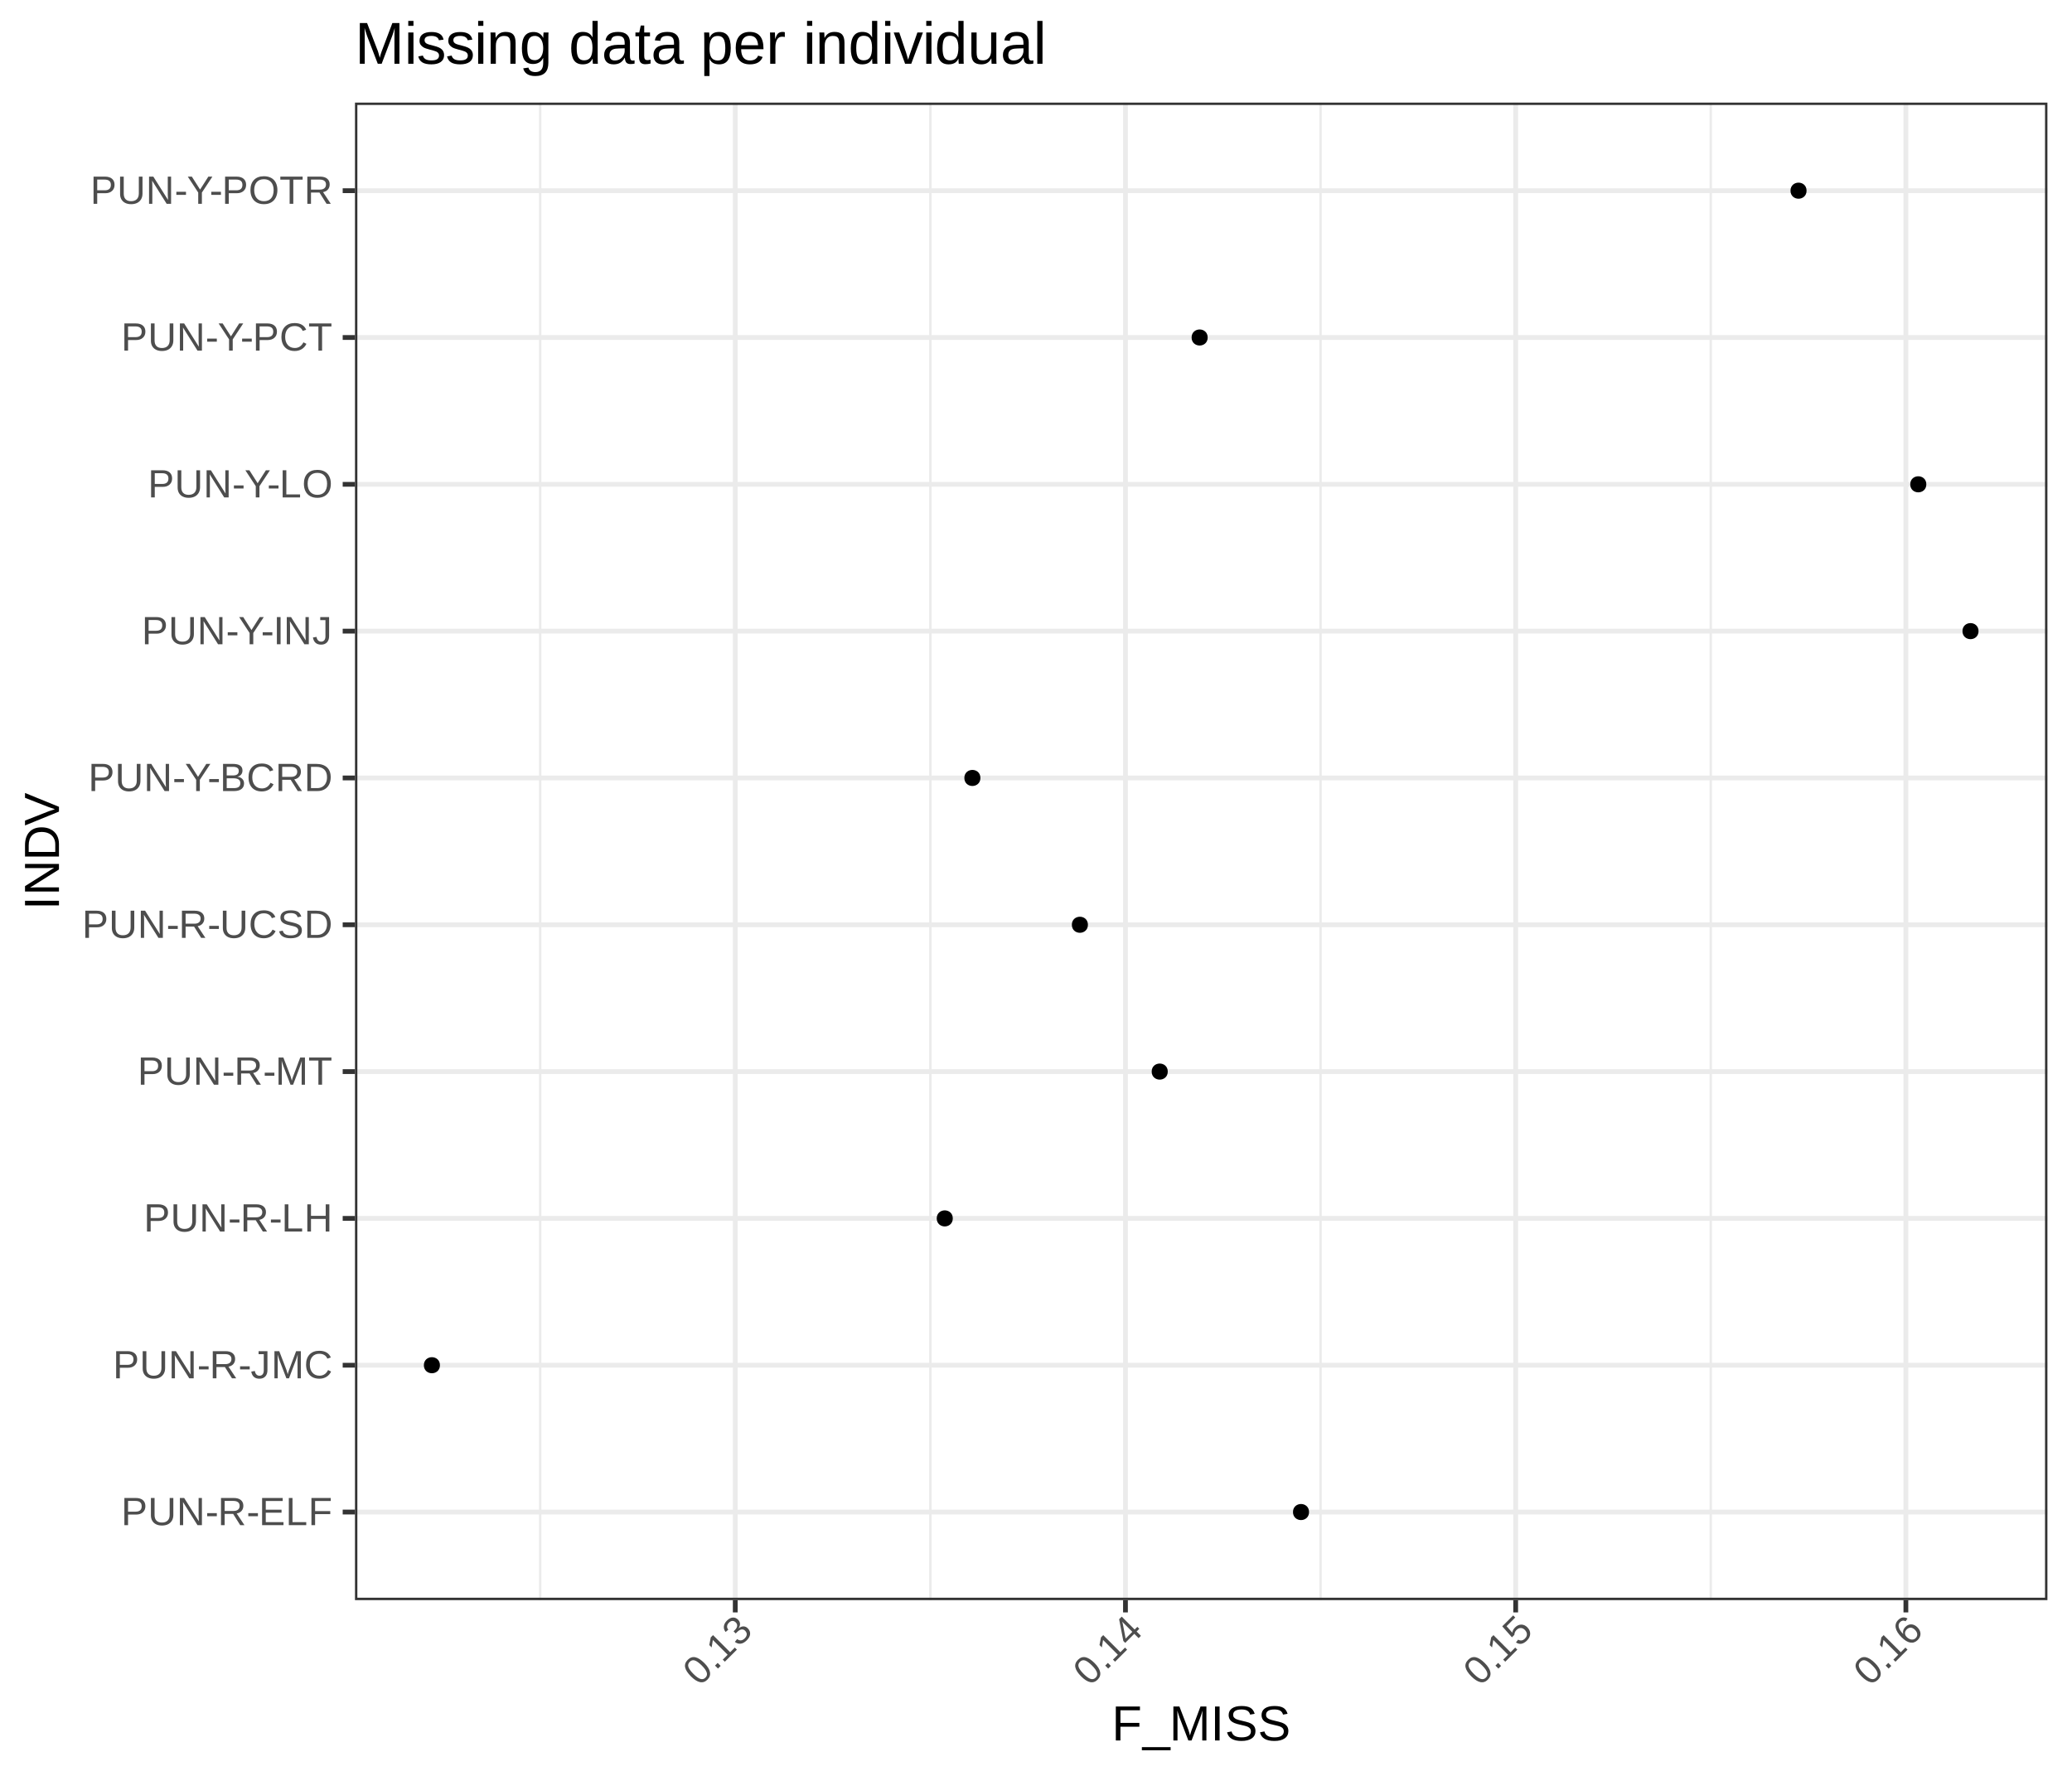 <?xml version="1.0" encoding="UTF-8"?>
<svg xmlns="http://www.w3.org/2000/svg" xmlns:xlink="http://www.w3.org/1999/xlink" width="1008" height="864" viewBox="0 0 1008 864">
<defs>
<g>
<g id="glyph-0-0">
<path d="M 11.797 -9.234 C 11.797 -7.984 11.383 -6.988 10.562 -6.25 C 9.75 -5.508 8.645 -5.141 7.25 -5.141 L 3.359 -5.141 L 3.359 0 L 1.578 0 L 1.578 -13.219 L 7.141 -13.219 C 8.617 -13.219 9.766 -12.867 10.578 -12.172 C 11.391 -11.473 11.797 -10.492 11.797 -9.234 Z M 10 -9.219 C 10 -10.926 8.973 -11.781 6.922 -11.781 L 3.359 -11.781 L 3.359 -6.562 L 7 -6.562 C 9 -6.562 10 -7.445 10 -9.219 Z M 10 -9.219 "/>
</g>
<g id="glyph-0-1">
<path d="M 6.859 0.188 C 5.773 0.188 4.828 -0.008 4.016 -0.406 C 3.211 -0.801 2.586 -1.375 2.141 -2.125 C 1.703 -2.875 1.484 -3.766 1.484 -4.797 L 1.484 -13.219 L 3.266 -13.219 L 3.266 -4.953 C 3.266 -3.742 3.57 -2.828 4.188 -2.203 C 4.801 -1.578 5.688 -1.266 6.844 -1.266 C 8.031 -1.266 8.953 -1.586 9.609 -2.234 C 10.273 -2.879 10.609 -3.828 10.609 -5.078 L 10.609 -13.219 L 12.391 -13.219 L 12.391 -4.969 C 12.391 -3.895 12.16 -2.973 11.703 -2.203 C 11.254 -1.43 10.613 -0.836 9.781 -0.422 C 8.957 -0.016 7.984 0.188 6.859 0.188 Z M 6.859 0.188 "/>
</g>
<g id="glyph-0-2">
<path d="M 10.141 0 L 3.078 -11.25 L 3.125 -10.344 L 3.172 -8.781 L 3.172 0 L 1.578 0 L 1.578 -13.219 L 3.656 -13.219 L 10.797 -1.891 C 10.723 -3.109 10.688 -3.992 10.688 -4.547 L 10.688 -13.219 L 12.297 -13.219 L 12.297 0 Z M 10.141 0 "/>
</g>
<g id="glyph-0-3">
<path d="M 0.859 -4.344 L 0.859 -5.844 L 5.547 -5.844 L 5.547 -4.344 Z M 0.859 -4.344 "/>
</g>
<g id="glyph-0-4">
<path d="M 10.922 0 L 7.484 -5.484 L 3.359 -5.484 L 3.359 0 L 1.578 0 L 1.578 -13.219 L 7.797 -13.219 C 9.285 -13.219 10.43 -12.883 11.234 -12.219 C 12.047 -11.551 12.453 -10.625 12.453 -9.438 C 12.453 -8.445 12.164 -7.617 11.594 -6.953 C 11.02 -6.285 10.227 -5.863 9.219 -5.688 L 12.984 0 Z M 10.656 -9.406 C 10.656 -10.176 10.391 -10.766 9.859 -11.172 C 9.336 -11.578 8.586 -11.781 7.609 -11.781 L 3.359 -11.781 L 3.359 -6.906 L 7.688 -6.906 C 8.633 -6.906 9.363 -7.125 9.875 -7.562 C 10.395 -8 10.656 -8.613 10.656 -9.406 Z M 10.656 -9.406 "/>
</g>
<g id="glyph-0-5">
<path d="M 1.578 0 L 1.578 -13.219 L 11.594 -13.219 L 11.594 -11.75 L 3.359 -11.75 L 3.359 -7.516 L 11.031 -7.516 L 11.031 -6.062 L 3.359 -6.062 L 3.359 -1.469 L 11.984 -1.469 L 11.984 0 Z M 1.578 0 "/>
</g>
<g id="glyph-0-6">
<path d="M 1.578 0 L 1.578 -13.219 L 3.359 -13.219 L 3.359 -1.469 L 10.047 -1.469 L 10.047 0 Z M 1.578 0 "/>
</g>
<g id="glyph-0-7">
<path d="M 3.359 -11.75 L 3.359 -6.828 L 10.734 -6.828 L 10.734 -5.359 L 3.359 -5.359 L 3.359 0 L 1.578 0 L 1.578 -13.219 L 10.969 -13.219 L 10.969 -11.75 Z M 3.359 -11.75 "/>
</g>
<g id="glyph-0-8">
<path d="M 4.281 0.188 C 2.039 0.188 0.711 -0.969 0.297 -3.281 L 2.047 -3.578 C 2.16 -2.848 2.414 -2.281 2.812 -1.875 C 3.207 -1.469 3.703 -1.266 4.297 -1.266 C 4.941 -1.266 5.453 -1.488 5.828 -1.938 C 6.203 -2.383 6.391 -3.039 6.391 -3.906 L 6.391 -11.75 L 3.859 -11.75 L 3.859 -13.219 L 8.172 -13.219 L 8.172 -3.938 C 8.172 -2.656 7.82 -1.645 7.125 -0.906 C 6.438 -0.176 5.488 0.188 4.281 0.188 Z M 4.281 0.188 "/>
</g>
<g id="glyph-0-9">
<path d="M 12.812 0 L 12.812 -8.812 C 12.812 -9.789 12.836 -10.727 12.891 -11.625 C 12.586 -10.508 12.312 -9.633 12.062 -9 L 8.656 0 L 7.391 0 L 3.938 -9 L 3.406 -10.594 L 3.109 -11.625 L 3.125 -10.594 L 3.172 -8.812 L 3.172 0 L 1.578 0 L 1.578 -13.219 L 3.922 -13.219 L 7.438 -4.047 C 7.562 -3.68 7.68 -3.285 7.797 -2.859 C 7.922 -2.441 8 -2.141 8.031 -1.953 C 8.082 -2.203 8.188 -2.582 8.344 -3.094 C 8.508 -3.602 8.617 -3.922 8.672 -4.047 L 12.125 -13.219 L 14.422 -13.219 L 14.422 0 Z M 12.812 0 "/>
</g>
<g id="glyph-0-10">
<path d="M 7.422 -11.953 C 5.961 -11.953 4.828 -11.477 4.016 -10.531 C 3.203 -9.594 2.797 -8.305 2.797 -6.672 C 2.797 -5.047 3.219 -3.738 4.062 -2.75 C 4.906 -1.77 6.051 -1.281 7.5 -1.281 C 9.352 -1.281 10.742 -2.195 11.672 -4.031 L 13.141 -3.297 C 12.598 -2.16 11.832 -1.297 10.844 -0.703 C 9.852 -0.109 8.711 0.188 7.422 0.188 C 6.086 0.188 4.93 -0.086 3.953 -0.641 C 2.984 -1.191 2.242 -1.984 1.734 -3.016 C 1.223 -4.047 0.969 -5.266 0.969 -6.672 C 0.969 -8.773 1.535 -10.422 2.672 -11.609 C 3.816 -12.805 5.395 -13.406 7.406 -13.406 C 8.812 -13.406 9.984 -13.129 10.922 -12.578 C 11.867 -12.035 12.566 -11.223 13.016 -10.141 L 11.312 -9.578 C 11.008 -10.348 10.52 -10.938 9.844 -11.344 C 9.164 -11.75 8.359 -11.953 7.422 -11.953 Z M 7.422 -11.953 "/>
</g>
<g id="glyph-0-11">
<path d="M 10.516 0 L 10.516 -6.125 L 3.359 -6.125 L 3.359 0 L 1.578 0 L 1.578 -13.219 L 3.359 -13.219 L 3.359 -7.625 L 10.516 -7.625 L 10.516 -13.219 L 12.297 -13.219 L 12.297 0 Z M 10.516 0 "/>
</g>
<g id="glyph-0-12">
<path d="M 6.75 -11.75 L 6.75 0 L 4.969 0 L 4.969 -11.75 L 0.438 -11.75 L 0.438 -13.219 L 11.297 -13.219 L 11.297 -11.75 Z M 6.75 -11.75 "/>
</g>
<g id="glyph-0-13">
<path d="M 11.922 -3.641 C 11.922 -2.422 11.441 -1.477 10.484 -0.812 C 9.535 -0.145 8.195 0.188 6.469 0.188 C 3.25 0.188 1.383 -0.93 0.875 -3.172 L 2.609 -3.516 C 2.805 -2.723 3.227 -2.141 3.875 -1.766 C 4.531 -1.391 5.414 -1.203 6.531 -1.203 C 7.688 -1.203 8.578 -1.398 9.203 -1.797 C 9.836 -2.203 10.156 -2.785 10.156 -3.547 C 10.156 -3.984 10.055 -4.332 9.859 -4.594 C 9.66 -4.863 9.383 -5.086 9.031 -5.266 C 8.676 -5.441 8.25 -5.586 7.75 -5.703 C 7.258 -5.828 6.711 -5.957 6.109 -6.094 C 5.066 -6.32 4.273 -6.551 3.734 -6.781 C 3.191 -7.02 2.766 -7.281 2.453 -7.562 C 2.141 -7.844 1.898 -8.172 1.734 -8.547 C 1.566 -8.93 1.484 -9.375 1.484 -9.875 C 1.484 -11.008 1.914 -11.879 2.781 -12.484 C 3.656 -13.098 4.895 -13.406 6.5 -13.406 C 8 -13.406 9.145 -13.176 9.938 -12.719 C 10.738 -12.258 11.301 -11.477 11.625 -10.375 L 9.859 -10.062 C 9.66 -10.758 9.289 -11.266 8.75 -11.578 C 8.207 -11.898 7.453 -12.062 6.484 -12.062 C 5.43 -12.062 4.625 -11.883 4.062 -11.531 C 3.508 -11.188 3.234 -10.664 3.234 -9.969 C 3.234 -9.562 3.336 -9.223 3.547 -8.953 C 3.766 -8.691 4.078 -8.469 4.484 -8.281 C 4.891 -8.094 5.703 -7.867 6.922 -7.609 C 7.328 -7.516 7.727 -7.414 8.125 -7.312 C 8.531 -7.219 8.914 -7.102 9.281 -6.969 C 9.656 -6.832 10.004 -6.672 10.328 -6.484 C 10.648 -6.305 10.93 -6.086 11.172 -5.828 C 11.41 -5.566 11.594 -5.258 11.719 -4.906 C 11.852 -4.551 11.922 -4.129 11.922 -3.641 Z M 11.922 -3.641 "/>
</g>
<g id="glyph-0-14">
<path d="M 12.953 -6.734 C 12.953 -5.379 12.688 -4.188 12.156 -3.156 C 11.625 -2.133 10.867 -1.352 9.891 -0.812 C 8.91 -0.27 7.785 0 6.516 0 L 1.578 0 L 1.578 -13.219 L 5.938 -13.219 C 8.176 -13.219 9.906 -12.656 11.125 -11.531 C 12.344 -10.406 12.953 -8.805 12.953 -6.734 Z M 11.156 -6.734 C 11.156 -8.379 10.703 -9.629 9.797 -10.484 C 8.898 -11.348 7.602 -11.781 5.906 -11.781 L 3.359 -11.781 L 3.359 -1.438 L 6.312 -1.438 C 7.281 -1.438 8.129 -1.645 8.859 -2.062 C 9.598 -2.488 10.164 -3.102 10.562 -3.906 C 10.957 -4.707 11.156 -5.648 11.156 -6.734 Z M 11.156 -6.734 "/>
</g>
<g id="glyph-0-15">
<path d="M 7.281 -5.469 L 7.281 0 L 5.5 0 L 5.5 -5.469 L 0.422 -13.219 L 2.391 -13.219 L 6.406 -6.922 L 10.422 -13.219 L 12.391 -13.219 Z M 7.281 -5.469 "/>
</g>
<g id="glyph-0-16">
<path d="M 11.797 -3.719 C 11.797 -2.539 11.363 -1.625 10.5 -0.969 C 9.645 -0.32 8.457 0 6.938 0 L 1.578 0 L 1.578 -13.219 L 6.375 -13.219 C 9.477 -13.219 11.031 -12.145 11.031 -10 C 11.031 -9.219 10.812 -8.562 10.375 -8.031 C 9.938 -7.5 9.316 -7.145 8.516 -6.969 C 9.566 -6.844 10.375 -6.488 10.938 -5.906 C 11.508 -5.332 11.797 -4.602 11.797 -3.719 Z M 9.219 -9.797 C 9.219 -10.504 8.973 -11.008 8.484 -11.312 C 8.004 -11.625 7.301 -11.781 6.375 -11.781 L 3.359 -11.781 L 3.359 -7.594 L 6.375 -7.594 C 7.332 -7.594 8.047 -7.77 8.516 -8.125 C 8.984 -8.488 9.219 -9.047 9.219 -9.797 Z M 9.984 -3.859 C 9.984 -5.422 8.891 -6.203 6.703 -6.203 L 3.359 -6.203 L 3.359 -1.438 L 6.844 -1.438 C 7.938 -1.438 8.734 -1.641 9.234 -2.047 C 9.734 -2.453 9.984 -3.055 9.984 -3.859 Z M 9.984 -3.859 "/>
</g>
<g id="glyph-0-17">
<path d="M 1.766 0 L 1.766 -13.219 L 3.562 -13.219 L 3.562 0 Z M 1.766 0 "/>
</g>
<g id="glyph-0-18">
<path d="M 14.016 -6.672 C 14.016 -5.285 13.75 -4.07 13.219 -3.031 C 12.695 -2 11.941 -1.203 10.953 -0.641 C 9.961 -0.086 8.797 0.188 7.453 0.188 C 6.098 0.188 4.926 -0.086 3.938 -0.641 C 2.957 -1.191 2.207 -1.984 1.688 -3.016 C 1.164 -4.055 0.906 -5.273 0.906 -6.672 C 0.906 -8.785 1.484 -10.438 2.641 -11.625 C 3.797 -12.812 5.406 -13.406 7.469 -13.406 C 8.812 -13.406 9.977 -13.141 10.969 -12.609 C 11.957 -12.078 12.711 -11.301 13.234 -10.281 C 13.754 -9.258 14.016 -8.055 14.016 -6.672 Z M 12.188 -6.672 C 12.188 -8.305 11.773 -9.594 10.953 -10.531 C 10.129 -11.477 8.969 -11.953 7.469 -11.953 C 5.957 -11.953 4.789 -11.488 3.969 -10.562 C 3.145 -9.633 2.734 -8.336 2.734 -6.672 C 2.734 -5.016 3.148 -3.695 3.984 -2.719 C 4.816 -1.75 5.973 -1.266 7.453 -1.266 C 8.984 -1.266 10.156 -1.734 10.969 -2.672 C 11.781 -3.617 12.188 -4.953 12.188 -6.672 Z M 12.188 -6.672 "/>
</g>
<g id="glyph-1-0">
<path d="M 2.359 -11.703 C 3.922 -10.141 4.832 -8.672 5.094 -7.297 C 5.363 -5.93 4.957 -4.707 3.875 -3.625 C 2.801 -2.551 1.586 -2.148 0.234 -2.422 C -1.109 -2.703 -2.566 -3.629 -4.141 -5.203 C -5.742 -6.805 -6.688 -8.27 -6.969 -9.594 C -7.25 -10.914 -6.82 -12.145 -5.688 -13.281 C -4.582 -14.383 -3.363 -14.797 -2.031 -14.516 C -0.695 -14.234 0.766 -13.297 2.359 -11.703 Z M 1.141 -10.484 C -0.203 -11.828 -1.332 -12.645 -2.25 -12.938 C -3.176 -13.238 -4 -13.031 -4.719 -12.312 C -5.445 -11.582 -5.672 -10.754 -5.391 -9.828 C -5.117 -8.91 -4.301 -7.77 -2.938 -6.406 C -1.613 -5.082 -0.484 -4.273 0.453 -3.984 C 1.391 -3.691 2.211 -3.898 2.922 -4.609 C 3.629 -5.316 3.832 -6.148 3.531 -7.109 C 3.227 -8.066 2.43 -9.191 1.141 -10.484 Z M 1.141 -10.484 "/>
</g>
<g id="glyph-1-1">
<path d="M 1.234 -1.234 L -0.219 -2.688 L 1.078 -3.984 L 2.531 -2.531 Z M 1.234 -1.234 "/>
</g>
<g id="glyph-1-2">
<path d="M 1.031 -1.031 L 0.016 -2.047 L 2.391 -4.422 L -4.797 -11.609 L -5.391 -7.984 L -6.531 -9.125 L -5.828 -12.859 L -4.719 -13.969 L 3.609 -5.641 L 5.875 -7.906 L 6.891 -6.891 Z M 1.031 -1.031 "/>
</g>
<g id="glyph-1-3">
<path d="M 4.375 -9.531 C 5.238 -8.664 5.629 -7.723 5.547 -6.703 C 5.473 -5.691 4.93 -4.68 3.922 -3.672 C 2.961 -2.711 1.988 -2.164 1 -2.031 C 0.008 -1.895 -0.945 -2.188 -1.875 -2.906 L -0.766 -4.266 C 0.504 -3.305 1.742 -3.43 2.953 -4.641 C 3.547 -5.234 3.863 -5.852 3.906 -6.5 C 3.945 -7.145 3.676 -7.758 3.094 -8.344 C 2.594 -8.844 2.004 -9.039 1.328 -8.938 C 0.648 -8.832 -0.055 -8.41 -0.797 -7.672 L -1.469 -7 L -2.5 -8.031 L -1.859 -8.672 C -1.203 -9.328 -0.836 -9.977 -0.766 -10.625 C -0.691 -11.27 -0.91 -11.848 -1.422 -12.359 C -1.922 -12.859 -2.461 -13.102 -3.047 -13.094 C -3.629 -13.082 -4.207 -12.789 -4.781 -12.219 C -5.312 -11.688 -5.602 -11.125 -5.656 -10.531 C -5.707 -9.938 -5.516 -9.367 -5.078 -8.828 L -6.375 -7.719 C -7.051 -8.582 -7.332 -9.5 -7.219 -10.469 C -7.102 -11.438 -6.613 -12.352 -5.75 -13.219 C -4.812 -14.156 -3.863 -14.66 -2.906 -14.734 C -1.957 -14.816 -1.094 -14.469 -0.312 -13.688 C 0.281 -13.094 0.594 -12.441 0.625 -11.734 C 0.664 -11.035 0.438 -10.301 -0.062 -9.531 L -0.031 -9.5 C 0.75 -10.133 1.531 -10.445 2.312 -10.438 C 3.094 -10.426 3.781 -10.125 4.375 -9.531 Z M 4.375 -9.531 "/>
</g>
<g id="glyph-1-4">
<path d="M 3.734 -7.953 L 5.844 -5.844 L 4.719 -4.719 L 2.609 -6.828 L -1.797 -2.422 L -2.719 -3.344 L -4.766 -13.922 L -3.5 -15.188 L 2.781 -8.906 L 4.094 -10.219 L 5.047 -9.266 Z M -3.281 -12.719 C -3.258 -12.676 -3.203 -12.492 -3.109 -12.172 C -3.023 -11.859 -2.969 -11.625 -2.938 -11.469 L -1.797 -5.547 L -1.672 -4.703 L -1.641 -4.484 L 1.656 -7.781 Z M -3.281 -12.719 "/>
</g>
<g id="glyph-1-5">
<path d="M 3.953 -10.016 C 4.93 -9.035 5.406 -7.969 5.375 -6.812 C 5.352 -5.664 4.828 -4.578 3.797 -3.547 C 2.922 -2.672 2.023 -2.148 1.109 -1.984 C 0.203 -1.828 -0.68 -2.047 -1.547 -2.641 L -0.484 -3.984 C 0.691 -3.305 1.801 -3.488 2.844 -4.531 C 3.488 -5.176 3.801 -5.875 3.781 -6.625 C 3.758 -7.375 3.41 -8.086 2.734 -8.766 C 2.141 -9.359 1.477 -9.648 0.75 -9.641 C 0.031 -9.641 -0.641 -9.328 -1.266 -8.703 C -1.586 -8.379 -1.836 -8.023 -2.016 -7.641 C -2.203 -7.266 -2.305 -6.816 -2.328 -6.297 L -3.5 -5.125 L -8.219 -10.469 L -2.906 -15.781 L -1.891 -14.766 L -6.125 -10.531 L -3.328 -7.391 C -3.203 -8.305 -2.754 -9.148 -1.984 -9.922 C -1.066 -10.836 -0.066 -11.301 1.016 -11.312 C 2.098 -11.32 3.078 -10.891 3.953 -10.016 Z M 3.953 -10.016 "/>
</g>
<g id="glyph-1-6">
<path d="M 3.891 -10.016 C 4.879 -9.023 5.391 -7.977 5.422 -6.875 C 5.453 -5.77 5 -4.75 4.062 -3.812 C 3.008 -2.758 1.816 -2.344 0.484 -2.562 C -0.848 -2.781 -2.266 -3.641 -3.766 -5.141 C -5.391 -6.766 -6.344 -8.301 -6.625 -9.75 C -6.906 -11.195 -6.516 -12.453 -5.453 -13.516 C -4.047 -14.922 -2.523 -15.172 -0.891 -14.266 L -1.812 -12.938 C -2.812 -13.457 -3.707 -13.32 -4.5 -12.531 C -5.176 -11.852 -5.383 -11.008 -5.125 -10 C -4.863 -8.988 -4.133 -7.883 -2.938 -6.688 C -3.113 -7.301 -3.113 -7.91 -2.938 -8.516 C -2.758 -9.117 -2.414 -9.676 -1.906 -10.188 C -1.039 -11.051 -0.086 -11.461 0.953 -11.422 C 2.004 -11.391 2.984 -10.922 3.891 -10.016 Z M 2.75 -8.75 C 2.07 -9.426 1.383 -9.781 0.688 -9.812 C -0.008 -9.844 -0.656 -9.562 -1.25 -8.969 C -1.801 -8.414 -2.086 -7.805 -2.109 -7.141 C -2.129 -6.473 -1.859 -5.859 -1.297 -5.297 C -0.566 -4.566 0.203 -4.148 1.016 -4.047 C 1.828 -3.941 2.516 -4.172 3.078 -4.734 C 3.648 -5.305 3.906 -5.945 3.844 -6.656 C 3.789 -7.375 3.426 -8.07 2.75 -8.75 Z M 2.75 -8.75 "/>
</g>
<g id="glyph-2-0">
<path d="M 4.203 -14.688 L 4.203 -8.547 L 13.422 -8.547 L 13.422 -6.688 L 4.203 -6.688 L 4.203 0 L 1.969 0 L 1.969 -16.516 L 13.703 -16.516 L 13.703 -14.688 Z M 4.203 -14.688 "/>
</g>
<g id="glyph-2-1">
<path d="M -0.359 4.766 L -0.359 3.25 L 13.625 3.25 L 13.625 4.766 Z M -0.359 4.766 "/>
</g>
<g id="glyph-2-2">
<path d="M 16.016 0 L 16.016 -11.016 C 16.016 -12.234 16.047 -13.406 16.109 -14.531 C 15.734 -13.133 15.391 -12.039 15.078 -11.25 L 10.812 0 L 9.25 0 L 4.922 -11.25 L 4.266 -13.25 L 3.875 -14.531 L 3.922 -13.234 L 3.969 -11.016 L 3.969 0 L 1.969 0 L 1.969 -16.516 L 4.906 -16.516 L 9.312 -5.062 C 9.469 -4.602 9.613 -4.109 9.75 -3.578 C 9.895 -3.055 9.992 -2.676 10.047 -2.438 C 10.109 -2.75 10.238 -3.223 10.438 -3.859 C 10.633 -4.492 10.77 -4.895 10.844 -5.062 L 15.156 -16.516 L 18.031 -16.516 L 18.031 0 Z M 16.016 0 "/>
</g>
<g id="glyph-2-3">
<path d="M 2.219 0 L 2.219 -16.516 L 4.453 -16.516 L 4.453 0 Z M 2.219 0 "/>
</g>
<g id="glyph-2-4">
<path d="M 14.906 -4.562 C 14.906 -3.039 14.305 -1.859 13.109 -1.016 C 11.922 -0.18 10.25 0.234 8.094 0.234 C 4.062 0.234 1.727 -1.164 1.094 -3.969 L 3.266 -4.391 C 3.516 -3.398 4.047 -2.672 4.859 -2.203 C 5.672 -1.742 6.773 -1.516 8.172 -1.516 C 9.617 -1.516 10.734 -1.758 11.516 -2.25 C 12.297 -2.75 12.688 -3.477 12.688 -4.438 C 12.688 -4.977 12.562 -5.414 12.312 -5.75 C 12.07 -6.094 11.727 -6.375 11.281 -6.594 C 10.844 -6.812 10.312 -6.992 9.688 -7.141 C 9.07 -7.285 8.391 -7.445 7.641 -7.625 C 6.336 -7.906 5.348 -8.191 4.672 -8.484 C 3.992 -8.773 3.457 -9.098 3.062 -9.453 C 2.676 -9.805 2.379 -10.223 2.172 -10.703 C 1.961 -11.18 1.859 -11.727 1.859 -12.344 C 1.859 -13.758 2.398 -14.848 3.484 -15.609 C 4.566 -16.379 6.117 -16.766 8.141 -16.766 C 10.016 -16.766 11.445 -16.473 12.438 -15.891 C 13.426 -15.316 14.117 -14.344 14.516 -12.969 L 12.312 -12.578 C 12.07 -13.453 11.613 -14.086 10.938 -14.484 C 10.258 -14.879 9.316 -15.078 8.109 -15.078 C 6.785 -15.078 5.773 -14.859 5.078 -14.422 C 4.391 -13.984 4.047 -13.328 4.047 -12.453 C 4.047 -11.953 4.18 -11.535 4.453 -11.203 C 4.723 -10.867 5.109 -10.586 5.609 -10.359 C 6.117 -10.129 7.133 -9.844 8.656 -9.5 C 9.156 -9.383 9.656 -9.266 10.156 -9.141 C 10.664 -9.023 11.148 -8.883 11.609 -8.719 C 12.078 -8.551 12.508 -8.352 12.906 -8.125 C 13.312 -7.895 13.66 -7.613 13.953 -7.281 C 14.254 -6.957 14.488 -6.57 14.656 -6.125 C 14.82 -5.688 14.906 -5.164 14.906 -4.562 Z M 14.906 -4.562 "/>
</g>
<g id="glyph-3-0">
<path d="M 0 -2.219 L -16.516 -2.219 L -16.516 -4.453 L 0 -4.453 Z M 0 -2.219 "/>
</g>
<g id="glyph-3-1">
<path d="M 0 -12.688 L -14.062 -3.844 L -12.922 -3.906 L -10.969 -3.969 L 0 -3.969 L 0 -1.969 L -16.516 -1.969 L -16.516 -4.578 L -2.359 -13.5 C -3.891 -13.406 -5 -13.359 -5.688 -13.359 L -16.516 -13.359 L -16.516 -15.375 L 0 -15.375 Z M 0 -12.688 "/>
</g>
<g id="glyph-3-2">
<path d="M -8.422 -16.188 C -6.723 -16.188 -5.234 -15.852 -3.953 -15.188 C -2.68 -14.52 -1.703 -13.578 -1.016 -12.359 C -0.336 -11.141 0 -9.734 0 -8.141 L 0 -1.969 L -16.516 -1.969 L -16.516 -7.438 C -16.516 -10.227 -15.812 -12.383 -14.406 -13.906 C -13.008 -15.426 -11.016 -16.188 -8.422 -16.188 Z M -8.422 -13.938 C -10.473 -13.938 -12.035 -13.375 -13.109 -12.25 C -14.18 -11.133 -14.719 -9.516 -14.719 -7.391 L -14.719 -4.203 L -1.797 -4.203 L -1.797 -7.891 C -1.797 -9.098 -2.062 -10.16 -2.594 -11.078 C -3.125 -11.992 -3.891 -12.695 -4.891 -13.188 C -5.891 -13.688 -7.066 -13.938 -8.422 -13.938 Z M -8.422 -13.938 "/>
</g>
<g id="glyph-3-3">
<path d="M 0 -9.172 L 0 -6.844 L -16.516 -0.109 L -16.516 -2.469 L -4.891 -7.031 L -1.969 -8.016 L -4.891 -9 L -16.516 -13.547 L -16.516 -15.906 Z M 0 -9.172 "/>
</g>
<g id="glyph-4-0">
<path d="M 19.203 0 L 19.203 -13.219 C 19.203 -14.676 19.242 -16.082 19.328 -17.438 C 18.867 -15.758 18.457 -14.445 18.094 -13.5 L 12.984 0 L 11.094 0 L 5.906 -13.5 L 5.125 -15.891 L 4.656 -17.438 L 4.703 -15.875 L 4.75 -13.219 L 4.75 0 L 2.359 0 L 2.359 -19.812 L 5.891 -19.812 L 11.172 -6.078 C 11.359 -5.523 11.535 -4.93 11.703 -4.297 C 11.879 -3.66 11.992 -3.203 12.047 -2.922 C 12.117 -3.297 12.273 -3.863 12.516 -4.625 C 12.754 -5.395 12.914 -5.879 13 -6.078 L 18.188 -19.812 L 21.625 -19.812 L 21.625 0 Z M 19.203 0 "/>
</g>
<g id="glyph-4-1">
<path d="M 1.922 -18.453 L 1.922 -20.859 L 4.453 -20.859 L 4.453 -18.453 Z M 1.922 0 L 1.922 -15.219 L 4.453 -15.219 L 4.453 0 Z M 1.922 0 "/>
</g>
<g id="glyph-4-2">
<path d="M 13.359 -4.203 C 13.359 -2.766 12.816 -1.656 11.734 -0.875 C 10.648 -0.102 9.133 0.281 7.188 0.281 C 5.289 0.281 3.828 -0.031 2.797 -0.656 C 1.773 -1.281 1.109 -2.254 0.797 -3.578 L 3.031 -4 C 3.25 -3.188 3.695 -2.586 4.375 -2.203 C 5.051 -1.828 5.988 -1.641 7.188 -1.641 C 8.469 -1.641 9.406 -1.836 10 -2.234 C 10.594 -2.629 10.891 -3.219 10.891 -4 C 10.891 -4.602 10.68 -5.094 10.266 -5.469 C 9.859 -5.844 9.195 -6.148 8.281 -6.391 L 6.469 -6.875 C 5.008 -7.25 3.973 -7.613 3.359 -7.969 C 2.754 -8.332 2.273 -8.77 1.922 -9.281 C 1.578 -9.801 1.406 -10.438 1.406 -11.188 C 1.406 -12.582 1.898 -13.641 2.891 -14.359 C 3.879 -15.086 5.32 -15.453 7.219 -15.453 C 8.895 -15.453 10.227 -15.156 11.219 -14.562 C 12.207 -13.977 12.832 -13.035 13.094 -11.734 L 10.812 -11.453 C 10.676 -12.117 10.301 -12.633 9.688 -13 C 9.07 -13.363 8.25 -13.547 7.219 -13.547 C 6.07 -13.547 5.223 -13.367 4.672 -13.016 C 4.129 -12.672 3.859 -12.148 3.859 -11.453 C 3.859 -11.016 3.973 -10.656 4.203 -10.375 C 4.43 -10.094 4.766 -9.852 5.203 -9.656 C 5.641 -9.457 6.566 -9.188 7.984 -8.844 C 9.328 -8.508 10.289 -8.195 10.875 -7.906 C 11.469 -7.625 11.938 -7.305 12.281 -6.953 C 12.625 -6.609 12.891 -6.207 13.078 -5.75 C 13.266 -5.301 13.359 -4.785 13.359 -4.203 Z M 13.359 -4.203 "/>
</g>
<g id="glyph-4-3">
<path d="M 11.594 0 L 11.594 -9.641 C 11.594 -10.648 11.492 -11.43 11.297 -11.984 C 11.109 -12.535 10.797 -12.93 10.359 -13.172 C 9.93 -13.422 9.301 -13.547 8.469 -13.547 C 7.25 -13.547 6.285 -13.125 5.578 -12.281 C 4.879 -11.445 4.531 -10.289 4.531 -8.812 L 4.531 0 L 2 0 L 2 -11.969 C 2 -13.738 1.969 -14.82 1.906 -15.219 L 4.297 -15.219 C 4.305 -15.164 4.316 -15.035 4.328 -14.828 C 4.336 -14.629 4.348 -14.395 4.359 -14.125 C 4.379 -13.852 4.398 -13.348 4.422 -12.609 L 4.453 -12.609 C 5.035 -13.66 5.707 -14.406 6.469 -14.844 C 7.238 -15.281 8.191 -15.5 9.328 -15.5 C 10.992 -15.5 12.211 -15.082 12.984 -14.25 C 13.754 -13.414 14.141 -12.047 14.141 -10.141 L 14.141 0 Z M 11.594 0 "/>
</g>
<g id="glyph-4-4">
<path d="M 7.703 5.969 C 6.047 5.969 4.723 5.641 3.734 4.984 C 2.754 4.336 2.125 3.414 1.844 2.219 L 4.391 1.859 C 4.555 2.555 4.926 3.094 5.5 3.469 C 6.082 3.852 6.844 4.047 7.781 4.047 C 10.301 4.047 11.562 2.57 11.562 -0.375 L 11.562 -2.828 L 11.531 -2.828 C 11.051 -1.848 10.395 -1.113 9.562 -0.625 C 8.727 -0.133 7.754 0.109 6.641 0.109 C 4.773 0.109 3.398 -0.504 2.516 -1.734 C 1.641 -2.973 1.203 -4.922 1.203 -7.578 C 1.203 -10.266 1.672 -12.25 2.609 -13.531 C 3.555 -14.812 4.992 -15.453 6.922 -15.453 C 7.992 -15.453 8.926 -15.207 9.719 -14.719 C 10.508 -14.227 11.125 -13.523 11.562 -12.609 L 11.594 -12.609 C 11.594 -12.891 11.609 -13.375 11.641 -14.062 C 11.68 -14.758 11.719 -15.145 11.75 -15.219 L 14.156 -15.219 C 14.102 -14.707 14.078 -13.656 14.078 -12.062 L 14.078 -0.438 C 14.078 3.832 11.953 5.969 7.703 5.969 Z M 11.562 -7.609 C 11.562 -8.848 11.391 -9.914 11.047 -10.812 C 10.711 -11.707 10.238 -12.391 9.625 -12.859 C 9.008 -13.328 8.312 -13.562 7.531 -13.562 C 6.238 -13.562 5.297 -13.094 4.703 -12.156 C 4.117 -11.219 3.828 -9.703 3.828 -7.609 C 3.828 -5.523 4.102 -4.023 4.656 -3.109 C 5.207 -2.203 6.156 -1.75 7.5 -1.75 C 8.289 -1.75 8.992 -1.984 9.609 -2.453 C 10.234 -2.922 10.711 -3.594 11.047 -4.469 C 11.391 -5.352 11.562 -6.398 11.562 -7.609 Z M 11.562 -7.609 "/>
</g>
<g id="glyph-4-5">
</g>
<g id="glyph-4-6">
<path d="M 11.547 -2.453 C 11.078 -1.473 10.453 -0.77 9.672 -0.344 C 8.898 0.07 7.945 0.281 6.812 0.281 C 4.883 0.281 3.469 -0.363 2.562 -1.656 C 1.656 -2.945 1.203 -4.906 1.203 -7.531 C 1.203 -12.844 3.07 -15.5 6.812 -15.5 C 7.957 -15.5 8.914 -15.285 9.688 -14.859 C 10.457 -14.441 11.078 -13.773 11.547 -12.859 L 11.578 -12.859 L 11.547 -14.547 L 11.547 -20.859 L 14.078 -20.859 L 14.078 -3.141 C 14.078 -1.555 14.102 -0.508 14.156 0 L 11.734 0 C 11.711 -0.145 11.68 -0.488 11.641 -1.031 C 11.609 -1.582 11.594 -2.055 11.594 -2.453 Z M 3.859 -7.625 C 3.859 -5.488 4.141 -3.961 4.703 -3.047 C 5.266 -2.129 6.18 -1.672 7.453 -1.672 C 8.891 -1.672 9.93 -2.164 10.578 -3.156 C 11.223 -4.156 11.547 -5.703 11.547 -7.797 C 11.547 -9.805 11.223 -11.281 10.578 -12.219 C 9.93 -13.156 8.898 -13.625 7.484 -13.625 C 6.203 -13.625 5.273 -13.148 4.703 -12.203 C 4.141 -11.266 3.859 -9.738 3.859 -7.625 Z M 3.859 -7.625 "/>
</g>
<g id="glyph-4-7">
<path d="M 5.828 0.281 C 4.297 0.281 3.145 -0.117 2.375 -0.922 C 1.602 -1.734 1.219 -2.844 1.219 -4.25 C 1.219 -5.82 1.734 -7.031 2.766 -7.875 C 3.805 -8.719 5.484 -9.164 7.797 -9.219 L 11.203 -9.281 L 11.203 -10.109 C 11.203 -11.348 10.938 -12.234 10.406 -12.766 C 9.883 -13.297 9.062 -13.562 7.938 -13.562 C 6.812 -13.562 5.988 -13.367 5.469 -12.984 C 4.957 -12.609 4.648 -12 4.547 -11.156 L 1.891 -11.391 C 2.328 -14.129 4.363 -15.5 8 -15.5 C 9.914 -15.5 11.352 -15.055 12.312 -14.172 C 13.281 -13.297 13.766 -12.031 13.766 -10.375 L 13.766 -3.828 C 13.766 -3.078 13.863 -2.508 14.062 -2.125 C 14.258 -1.75 14.633 -1.562 15.188 -1.562 C 15.426 -1.562 15.703 -1.594 16.016 -1.656 L 16.016 -0.078 C 15.379 0.066 14.727 0.141 14.062 0.141 C 13.125 0.141 12.441 -0.102 12.016 -0.594 C 11.586 -1.082 11.348 -1.852 11.297 -2.906 L 11.203 -2.906 C 10.555 -1.75 9.801 -0.926 8.938 -0.438 C 8.082 0.039 7.047 0.281 5.828 0.281 Z M 6.391 -1.609 C 7.328 -1.609 8.156 -1.816 8.875 -2.234 C 9.594 -2.66 10.16 -3.242 10.578 -3.984 C 10.992 -4.723 11.203 -5.477 11.203 -6.25 L 11.203 -7.516 L 8.438 -7.453 C 7.25 -7.43 6.348 -7.305 5.734 -7.078 C 5.117 -6.859 4.645 -6.516 4.312 -6.047 C 3.988 -5.578 3.828 -4.961 3.828 -4.203 C 3.828 -3.379 4.047 -2.738 4.484 -2.281 C 4.93 -1.832 5.566 -1.609 6.391 -1.609 Z M 6.391 -1.609 "/>
</g>
<g id="glyph-4-8">
<path d="M 7.797 -0.109 C 6.953 0.109 6.098 0.219 5.234 0.219 C 3.203 0.219 2.188 -0.926 2.188 -3.219 L 2.188 -13.375 L 0.438 -13.375 L 0.438 -15.219 L 2.297 -15.219 L 3.031 -18.609 L 4.719 -18.609 L 4.719 -15.219 L 7.531 -15.219 L 7.531 -13.375 L 4.719 -13.375 L 4.719 -3.766 C 4.719 -3.035 4.836 -2.52 5.078 -2.219 C 5.316 -1.926 5.734 -1.781 6.328 -1.781 C 6.66 -1.781 7.148 -1.848 7.797 -1.984 Z M 7.797 -0.109 "/>
</g>
<g id="glyph-4-9">
<path d="M 14.812 -7.672 C 14.812 -2.367 12.941 0.281 9.203 0.281 C 6.859 0.281 5.285 -0.598 4.484 -2.359 L 4.422 -2.359 C 4.453 -2.285 4.469 -1.488 4.469 0.031 L 4.469 5.969 L 1.938 5.969 L 1.938 -12.109 C 1.938 -13.672 1.91 -14.707 1.859 -15.219 L 4.297 -15.219 C 4.305 -15.176 4.32 -15.039 4.344 -14.812 C 4.363 -14.582 4.383 -14.227 4.406 -13.75 C 4.426 -13.27 4.438 -12.941 4.438 -12.766 L 4.5 -12.766 C 4.945 -13.703 5.539 -14.391 6.281 -14.828 C 7.02 -15.266 7.992 -15.484 9.203 -15.484 C 11.078 -15.484 12.477 -14.852 13.406 -13.594 C 14.344 -12.344 14.812 -10.367 14.812 -7.672 Z M 12.156 -7.625 C 12.156 -9.738 11.867 -11.25 11.297 -12.156 C 10.723 -13.07 9.812 -13.531 8.562 -13.531 C 7.562 -13.531 6.773 -13.316 6.203 -12.891 C 5.641 -12.473 5.207 -11.816 4.906 -10.922 C 4.613 -10.023 4.469 -8.859 4.469 -7.422 C 4.469 -5.422 4.785 -3.945 5.422 -3 C 6.066 -2.062 7.102 -1.594 8.531 -1.594 C 9.789 -1.594 10.707 -2.051 11.281 -2.969 C 11.863 -3.895 12.156 -5.445 12.156 -7.625 Z M 12.156 -7.625 "/>
</g>
<g id="glyph-4-10">
<path d="M 3.875 -7.078 C 3.875 -5.328 4.234 -3.977 4.953 -3.031 C 5.68 -2.082 6.738 -1.609 8.125 -1.609 C 9.219 -1.609 10.094 -1.828 10.75 -2.266 C 11.414 -2.711 11.867 -3.273 12.109 -3.953 L 14.328 -3.312 C 13.422 -0.914 11.352 0.281 8.125 0.281 C 5.875 0.281 4.16 -0.383 2.984 -1.719 C 1.805 -3.062 1.219 -5.055 1.219 -7.703 C 1.219 -10.211 1.805 -12.141 2.984 -13.484 C 4.16 -14.828 5.844 -15.5 8.031 -15.5 C 12.5 -15.5 14.734 -12.801 14.734 -7.406 L 14.734 -7.078 Z M 12.125 -9.016 C 11.977 -10.617 11.566 -11.785 10.891 -12.516 C 10.223 -13.254 9.254 -13.625 7.984 -13.625 C 6.754 -13.625 5.781 -13.211 5.062 -12.391 C 4.352 -11.578 3.969 -10.453 3.906 -9.016 Z M 12.125 -9.016 "/>
</g>
<g id="glyph-4-11">
<path d="M 2 0 L 2 -11.672 C 2 -12.742 1.969 -13.926 1.906 -15.219 L 4.297 -15.219 C 4.379 -13.488 4.422 -12.453 4.422 -12.109 L 4.469 -12.109 C 4.875 -13.41 5.336 -14.301 5.859 -14.781 C 6.391 -15.258 7.129 -15.5 8.078 -15.5 C 8.422 -15.5 8.766 -15.453 9.109 -15.359 L 9.109 -13.031 C 8.773 -13.125 8.328 -13.172 7.766 -13.172 C 6.711 -13.172 5.91 -12.719 5.359 -11.812 C 4.805 -10.914 4.531 -9.625 4.531 -7.938 L 4.531 0 Z M 2 0 "/>
</g>
<g id="glyph-4-12">
<path d="M 8.625 0 L 5.625 0 L 0.094 -15.219 L 2.797 -15.219 L 6.141 -5.312 C 6.266 -4.938 6.586 -3.828 7.109 -1.984 L 7.609 -3.625 L 8.156 -5.281 L 11.609 -15.219 L 14.297 -15.219 Z M 8.625 0 "/>
</g>
<g id="glyph-4-13">
<path d="M 4.422 -15.219 L 4.422 -5.562 C 4.422 -4.562 4.516 -3.785 4.703 -3.234 C 4.898 -2.68 5.211 -2.281 5.641 -2.031 C 6.078 -1.789 6.711 -1.672 7.547 -1.672 C 8.766 -1.672 9.723 -2.086 10.422 -2.922 C 11.129 -3.754 11.484 -4.91 11.484 -6.391 L 11.484 -15.219 L 14.016 -15.219 L 14.016 -3.25 C 14.016 -1.477 14.047 -0.395 14.109 0 L 11.719 0 C 11.707 -0.039 11.695 -0.164 11.688 -0.375 C 11.676 -0.582 11.66 -0.816 11.641 -1.078 C 11.629 -1.348 11.613 -1.852 11.594 -2.594 L 11.562 -2.594 C 10.977 -1.551 10.301 -0.812 9.531 -0.375 C 8.77 0.062 7.82 0.281 6.688 0.281 C 5.02 0.281 3.801 -0.129 3.031 -0.953 C 2.258 -1.785 1.875 -3.16 1.875 -5.078 L 1.875 -15.219 Z M 4.422 -15.219 "/>
</g>
<g id="glyph-4-14">
<path d="M 1.938 0 L 1.938 -20.859 L 4.469 -20.859 L 4.469 0 Z M 1.938 0 "/>
</g>
</g>
<clipPath id="clip-0">
<path clip-rule="nonzero" d="M 172.691 49.91 L 996.043 49.91 L 996.043 778.492 L 172.691 778.492 Z M 172.691 49.91 "/>
</clipPath>
<clipPath id="clip-1">
<path clip-rule="nonzero" d="M 262 49.91 L 264 49.91 L 264 778.492 L 262 778.492 Z M 262 49.91 "/>
</clipPath>
<clipPath id="clip-2">
<path clip-rule="nonzero" d="M 452 49.91 L 454 49.91 L 454 778.492 L 452 778.492 Z M 452 49.91 "/>
</clipPath>
<clipPath id="clip-3">
<path clip-rule="nonzero" d="M 641 49.91 L 644 49.91 L 644 778.492 L 641 778.492 Z M 641 49.91 "/>
</clipPath>
<clipPath id="clip-4">
<path clip-rule="nonzero" d="M 831 49.91 L 833 49.91 L 833 778.492 L 831 778.492 Z M 831 49.91 "/>
</clipPath>
<clipPath id="clip-5">
<path clip-rule="nonzero" d="M 172.691 734 L 996.043 734 L 996.043 737 L 172.691 737 Z M 172.691 734 "/>
</clipPath>
<clipPath id="clip-6">
<path clip-rule="nonzero" d="M 172.691 663 L 996.043 663 L 996.043 666 L 172.691 666 Z M 172.691 663 "/>
</clipPath>
<clipPath id="clip-7">
<path clip-rule="nonzero" d="M 172.691 591 L 996.043 591 L 996.043 594 L 172.691 594 Z M 172.691 591 "/>
</clipPath>
<clipPath id="clip-8">
<path clip-rule="nonzero" d="M 172.691 520 L 996.043 520 L 996.043 523 L 172.691 523 Z M 172.691 520 "/>
</clipPath>
<clipPath id="clip-9">
<path clip-rule="nonzero" d="M 172.691 448 L 996.043 448 L 996.043 452 L 172.691 452 Z M 172.691 448 "/>
</clipPath>
<clipPath id="clip-10">
<path clip-rule="nonzero" d="M 172.691 377 L 996.043 377 L 996.043 380 L 172.691 380 Z M 172.691 377 "/>
</clipPath>
<clipPath id="clip-11">
<path clip-rule="nonzero" d="M 172.691 305 L 996.043 305 L 996.043 309 L 172.691 309 Z M 172.691 305 "/>
</clipPath>
<clipPath id="clip-12">
<path clip-rule="nonzero" d="M 172.691 234 L 996.043 234 L 996.043 237 L 172.691 237 Z M 172.691 234 "/>
</clipPath>
<clipPath id="clip-13">
<path clip-rule="nonzero" d="M 172.691 163 L 996.043 163 L 996.043 166 L 172.691 166 Z M 172.691 163 "/>
</clipPath>
<clipPath id="clip-14">
<path clip-rule="nonzero" d="M 172.691 91 L 996.043 91 L 996.043 94 L 172.691 94 Z M 172.691 91 "/>
</clipPath>
<clipPath id="clip-15">
<path clip-rule="nonzero" d="M 356 49.91 L 359 49.91 L 359 778.492 L 356 778.492 Z M 356 49.91 "/>
</clipPath>
<clipPath id="clip-16">
<path clip-rule="nonzero" d="M 546 49.91 L 549 49.91 L 549 778.492 L 546 778.492 Z M 546 49.91 "/>
</clipPath>
<clipPath id="clip-17">
<path clip-rule="nonzero" d="M 736 49.91 L 739 49.91 L 739 778.492 L 736 778.492 Z M 736 49.91 "/>
</clipPath>
<clipPath id="clip-18">
<path clip-rule="nonzero" d="M 926 49.91 L 929 49.91 L 929 778.492 L 926 778.492 Z M 926 49.91 "/>
</clipPath>
<clipPath id="clip-19">
<path clip-rule="nonzero" d="M 172.691 49.91 L 996.043 49.91 L 996.043 778.492 L 172.691 778.492 Z M 172.691 49.91 "/>
</clipPath>
</defs>
<rect x="-100.8" y="-86.4" width="1209.6" height="1036.8" fill="rgb(100%, 100%, 100%)" fill-opacity="1"/>
<rect x="-100.8" y="-86.4" width="1209.6" height="1036.8" fill="rgb(100%, 100%, 100%)" fill-opacity="1"/>
<path fill="none" stroke-width="2.328" stroke-linecap="round" stroke-linejoin="round" stroke="rgb(100%, 100%, 100%)" stroke-opacity="1" stroke-miterlimit="10" d="M 0 864 L 1008 864 L 1008 0 L 0 0 Z M 0 864 "/>
<g clip-path="url(#clip-0)">
<path fill-rule="nonzero" fill="rgb(100%, 100%, 100%)" fill-opacity="1" d="M 172.691 778.492 L 996.043 778.492 L 996.043 49.91 L 172.691 49.91 Z M 172.691 778.492 "/>
</g>
<g clip-path="url(#clip-1)">
<path fill="none" stroke-width="1.164" stroke-linecap="butt" stroke-linejoin="round" stroke="rgb(92.157%, 92.157%, 92.157%)" stroke-opacity="1" stroke-miterlimit="10" d="M 262.777 778.492 L 262.777 49.91 "/>
</g>
<g clip-path="url(#clip-2)">
<path fill="none" stroke-width="1.164" stroke-linecap="butt" stroke-linejoin="round" stroke="rgb(92.157%, 92.157%, 92.157%)" stroke-opacity="1" stroke-miterlimit="10" d="M 452.605 778.492 L 452.605 49.91 "/>
</g>
<g clip-path="url(#clip-3)">
<path fill="none" stroke-width="1.164" stroke-linecap="butt" stroke-linejoin="round" stroke="rgb(92.157%, 92.157%, 92.157%)" stroke-opacity="1" stroke-miterlimit="10" d="M 642.438 778.492 L 642.438 49.91 "/>
</g>
<g clip-path="url(#clip-4)">
<path fill="none" stroke-width="1.164" stroke-linecap="butt" stroke-linejoin="round" stroke="rgb(92.157%, 92.157%, 92.157%)" stroke-opacity="1" stroke-miterlimit="10" d="M 832.27 778.492 L 832.27 49.91 "/>
</g>
<g clip-path="url(#clip-5)">
<path fill="none" stroke-width="2.328" stroke-linecap="butt" stroke-linejoin="round" stroke="rgb(92.157%, 92.157%, 92.157%)" stroke-opacity="1" stroke-miterlimit="10" d="M 172.691 735.633 L 996.043 735.633 "/>
</g>
<g clip-path="url(#clip-6)">
<path fill="none" stroke-width="2.328" stroke-linecap="butt" stroke-linejoin="round" stroke="rgb(92.157%, 92.157%, 92.157%)" stroke-opacity="1" stroke-miterlimit="10" d="M 172.691 664.203 L 996.043 664.203 "/>
</g>
<g clip-path="url(#clip-7)">
<path fill="none" stroke-width="2.328" stroke-linecap="butt" stroke-linejoin="round" stroke="rgb(92.157%, 92.157%, 92.157%)" stroke-opacity="1" stroke-miterlimit="10" d="M 172.691 592.773 L 996.043 592.773 "/>
</g>
<g clip-path="url(#clip-8)">
<path fill="none" stroke-width="2.328" stroke-linecap="butt" stroke-linejoin="round" stroke="rgb(92.157%, 92.157%, 92.157%)" stroke-opacity="1" stroke-miterlimit="10" d="M 172.691 521.344 L 996.043 521.344 "/>
</g>
<g clip-path="url(#clip-9)">
<path fill="none" stroke-width="2.328" stroke-linecap="butt" stroke-linejoin="round" stroke="rgb(92.157%, 92.157%, 92.157%)" stroke-opacity="1" stroke-miterlimit="10" d="M 172.691 449.914 L 996.043 449.914 "/>
</g>
<g clip-path="url(#clip-10)">
<path fill="none" stroke-width="2.328" stroke-linecap="butt" stroke-linejoin="round" stroke="rgb(92.157%, 92.157%, 92.157%)" stroke-opacity="1" stroke-miterlimit="10" d="M 172.691 378.484 L 996.043 378.484 "/>
</g>
<g clip-path="url(#clip-11)">
<path fill="none" stroke-width="2.328" stroke-linecap="butt" stroke-linejoin="round" stroke="rgb(92.157%, 92.157%, 92.157%)" stroke-opacity="1" stroke-miterlimit="10" d="M 172.691 307.059 L 996.043 307.059 "/>
</g>
<g clip-path="url(#clip-12)">
<path fill="none" stroke-width="2.328" stroke-linecap="butt" stroke-linejoin="round" stroke="rgb(92.157%, 92.157%, 92.157%)" stroke-opacity="1" stroke-miterlimit="10" d="M 172.691 235.629 L 996.043 235.629 "/>
</g>
<g clip-path="url(#clip-13)">
<path fill="none" stroke-width="2.328" stroke-linecap="butt" stroke-linejoin="round" stroke="rgb(92.157%, 92.157%, 92.157%)" stroke-opacity="1" stroke-miterlimit="10" d="M 172.691 164.199 L 996.043 164.199 "/>
</g>
<g clip-path="url(#clip-14)">
<path fill="none" stroke-width="2.328" stroke-linecap="butt" stroke-linejoin="round" stroke="rgb(92.157%, 92.157%, 92.157%)" stroke-opacity="1" stroke-miterlimit="10" d="M 172.691 92.77 L 996.043 92.77 "/>
</g>
<g clip-path="url(#clip-15)">
<path fill="none" stroke-width="2.328" stroke-linecap="butt" stroke-linejoin="round" stroke="rgb(92.157%, 92.157%, 92.157%)" stroke-opacity="1" stroke-miterlimit="10" d="M 357.691 778.492 L 357.691 49.91 "/>
</g>
<g clip-path="url(#clip-16)">
<path fill="none" stroke-width="2.328" stroke-linecap="butt" stroke-linejoin="round" stroke="rgb(92.157%, 92.157%, 92.157%)" stroke-opacity="1" stroke-miterlimit="10" d="M 547.523 778.492 L 547.523 49.91 "/>
</g>
<g clip-path="url(#clip-17)">
<path fill="none" stroke-width="2.328" stroke-linecap="butt" stroke-linejoin="round" stroke="rgb(92.157%, 92.157%, 92.157%)" stroke-opacity="1" stroke-miterlimit="10" d="M 737.352 778.492 L 737.352 49.91 "/>
</g>
<g clip-path="url(#clip-18)">
<path fill="none" stroke-width="2.328" stroke-linecap="butt" stroke-linejoin="round" stroke="rgb(92.157%, 92.157%, 92.157%)" stroke-opacity="1" stroke-miterlimit="10" d="M 927.184 778.492 L 927.184 49.91 "/>
</g>
<path fill-rule="nonzero" fill="rgb(0%, 0%, 0%)" fill-opacity="1" stroke-width="0.709" stroke-linecap="round" stroke-linejoin="round" stroke="rgb(0%, 0%, 0%)" stroke-opacity="1" stroke-miterlimit="10" d="M 636.484 735.633 C 636.484 740.375 629.371 740.375 629.371 735.633 C 629.371 730.895 636.484 730.895 636.484 735.633 "/>
<path fill-rule="nonzero" fill="rgb(0%, 0%, 0%)" fill-opacity="1" stroke-width="0.709" stroke-linecap="round" stroke-linejoin="round" stroke="rgb(0%, 0%, 0%)" stroke-opacity="1" stroke-miterlimit="10" d="M 213.672 664.203 C 213.672 668.945 206.562 668.945 206.562 664.203 C 206.562 659.465 213.672 659.465 213.672 664.203 "/>
<path fill-rule="nonzero" fill="rgb(0%, 0%, 0%)" fill-opacity="1" stroke-width="0.709" stroke-linecap="round" stroke-linejoin="round" stroke="rgb(0%, 0%, 0%)" stroke-opacity="1" stroke-miterlimit="10" d="M 463.168 592.773 C 463.168 597.516 456.059 597.516 456.059 592.773 C 456.059 588.035 463.168 588.035 463.168 592.773 "/>
<path fill-rule="nonzero" fill="rgb(0%, 0%, 0%)" fill-opacity="1" stroke-width="0.709" stroke-linecap="round" stroke-linejoin="round" stroke="rgb(0%, 0%, 0%)" stroke-opacity="1" stroke-miterlimit="10" d="M 567.746 521.344 C 567.746 526.086 560.633 526.086 560.633 521.344 C 560.633 516.605 567.746 516.605 567.746 521.344 "/>
<path fill-rule="nonzero" fill="rgb(0%, 0%, 0%)" fill-opacity="1" stroke-width="0.709" stroke-linecap="round" stroke-linejoin="round" stroke="rgb(0%, 0%, 0%)" stroke-opacity="1" stroke-miterlimit="10" d="M 528.906 449.914 C 528.906 454.656 521.797 454.656 521.797 449.914 C 521.797 445.176 528.906 445.176 528.906 449.914 "/>
<path fill-rule="nonzero" fill="rgb(0%, 0%, 0%)" fill-opacity="1" stroke-width="0.709" stroke-linecap="round" stroke-linejoin="round" stroke="rgb(0%, 0%, 0%)" stroke-opacity="1" stroke-miterlimit="10" d="M 476.605 378.484 C 476.605 383.227 469.496 383.227 469.496 378.484 C 469.496 373.746 476.605 373.746 476.605 378.484 "/>
<path fill-rule="nonzero" fill="rgb(0%, 0%, 0%)" fill-opacity="1" stroke-width="0.709" stroke-linecap="round" stroke-linejoin="round" stroke="rgb(0%, 0%, 0%)" stroke-opacity="1" stroke-miterlimit="10" d="M 962.176 307.059 C 962.176 311.797 955.066 311.797 955.066 307.059 C 955.066 302.316 962.176 302.316 962.176 307.059 "/>
<path fill-rule="nonzero" fill="rgb(0%, 0%, 0%)" fill-opacity="1" stroke-width="0.709" stroke-linecap="round" stroke-linejoin="round" stroke="rgb(0%, 0%, 0%)" stroke-opacity="1" stroke-miterlimit="10" d="M 936.777 235.629 C 936.777 240.367 929.664 240.367 929.664 235.629 C 929.664 230.887 936.777 230.887 936.777 235.629 "/>
<path fill-rule="nonzero" fill="rgb(0%, 0%, 0%)" fill-opacity="1" stroke-width="0.709" stroke-linecap="round" stroke-linejoin="round" stroke="rgb(0%, 0%, 0%)" stroke-opacity="1" stroke-miterlimit="10" d="M 587.164 164.199 C 587.164 168.938 580.055 168.938 580.055 164.199 C 580.055 159.457 587.164 159.457 587.164 164.199 "/>
<path fill-rule="nonzero" fill="rgb(0%, 0%, 0%)" fill-opacity="1" stroke-width="0.709" stroke-linecap="round" stroke-linejoin="round" stroke="rgb(0%, 0%, 0%)" stroke-opacity="1" stroke-miterlimit="10" d="M 878.516 92.77 C 878.516 97.508 871.406 97.508 871.406 92.77 C 871.406 88.027 878.516 88.027 878.516 92.77 "/>
<g clip-path="url(#clip-19)">
<path fill="none" stroke-width="2.328" stroke-linecap="round" stroke-linejoin="round" stroke="rgb(20%, 20%, 20%)" stroke-opacity="1" stroke-miterlimit="10" d="M 172.691 778.492 L 996.043 778.492 L 996.043 49.91 L 172.691 49.91 Z M 172.691 778.492 "/>
</g>
<g fill="rgb(30.196%, 30.196%, 30.196%)" fill-opacity="1">
<use xlink:href="#glyph-0-0" x="58.934" y="742.014"/>
<use xlink:href="#glyph-0-1" x="71.934" y="742.014"/>
<use xlink:href="#glyph-0-2" x="85.934" y="742.014"/>
<use xlink:href="#glyph-0-3" x="99.934" y="742.014"/>
<use xlink:href="#glyph-0-4" x="105.934" y="742.014"/>
<use xlink:href="#glyph-0-3" x="119.934" y="742.014"/>
<use xlink:href="#glyph-0-5" x="125.934" y="742.014"/>
<use xlink:href="#glyph-0-6" x="138.934" y="742.014"/>
<use xlink:href="#glyph-0-7" x="149.934" y="742.014"/>
</g>
<g fill="rgb(30.196%, 30.196%, 30.196%)" fill-opacity="1">
<use xlink:href="#glyph-0-0" x="54.934" y="670.584"/>
<use xlink:href="#glyph-0-1" x="67.934" y="670.584"/>
<use xlink:href="#glyph-0-2" x="81.934" y="670.584"/>
<use xlink:href="#glyph-0-3" x="95.934" y="670.584"/>
<use xlink:href="#glyph-0-4" x="101.934" y="670.584"/>
<use xlink:href="#glyph-0-3" x="115.934" y="670.584"/>
<use xlink:href="#glyph-0-8" x="121.934" y="670.584"/>
<use xlink:href="#glyph-0-9" x="131.934" y="670.584"/>
<use xlink:href="#glyph-0-10" x="147.934" y="670.584"/>
</g>
<g fill="rgb(30.196%, 30.196%, 30.196%)" fill-opacity="1">
<use xlink:href="#glyph-0-0" x="69.934" y="599.154"/>
<use xlink:href="#glyph-0-1" x="82.934" y="599.154"/>
<use xlink:href="#glyph-0-2" x="96.934" y="599.154"/>
<use xlink:href="#glyph-0-3" x="110.934" y="599.154"/>
<use xlink:href="#glyph-0-4" x="116.934" y="599.154"/>
<use xlink:href="#glyph-0-3" x="130.934" y="599.154"/>
<use xlink:href="#glyph-0-6" x="136.934" y="599.154"/>
<use xlink:href="#glyph-0-11" x="147.934" y="599.154"/>
</g>
<g fill="rgb(30.196%, 30.196%, 30.196%)" fill-opacity="1">
<use xlink:href="#glyph-0-0" x="66.934" y="527.725"/>
<use xlink:href="#glyph-0-1" x="79.934" y="527.725"/>
<use xlink:href="#glyph-0-2" x="93.934" y="527.725"/>
<use xlink:href="#glyph-0-3" x="107.934" y="527.725"/>
<use xlink:href="#glyph-0-4" x="113.934" y="527.725"/>
<use xlink:href="#glyph-0-3" x="127.934" y="527.725"/>
<use xlink:href="#glyph-0-9" x="133.934" y="527.725"/>
<use xlink:href="#glyph-0-12" x="149.934" y="527.725"/>
</g>
<g fill="rgb(30.196%, 30.196%, 30.196%)" fill-opacity="1">
<use xlink:href="#glyph-0-0" x="39.934" y="456.295"/>
<use xlink:href="#glyph-0-1" x="52.934" y="456.295"/>
<use xlink:href="#glyph-0-2" x="66.934" y="456.295"/>
<use xlink:href="#glyph-0-3" x="80.934" y="456.295"/>
<use xlink:href="#glyph-0-4" x="86.934" y="456.295"/>
<use xlink:href="#glyph-0-3" x="100.934" y="456.295"/>
<use xlink:href="#glyph-0-1" x="106.934" y="456.295"/>
<use xlink:href="#glyph-0-10" x="120.934" y="456.295"/>
<use xlink:href="#glyph-0-13" x="134.934" y="456.295"/>
<use xlink:href="#glyph-0-14" x="147.934" y="456.295"/>
</g>
<g fill="rgb(30.196%, 30.196%, 30.196%)" fill-opacity="1">
<use xlink:href="#glyph-0-0" x="42.934" y="384.865"/>
<use xlink:href="#glyph-0-1" x="55.934" y="384.865"/>
<use xlink:href="#glyph-0-2" x="69.934" y="384.865"/>
<use xlink:href="#glyph-0-3" x="83.934" y="384.865"/>
<use xlink:href="#glyph-0-15" x="89.934" y="384.865"/>
<use xlink:href="#glyph-0-3" x="100.934" y="384.865"/>
<use xlink:href="#glyph-0-16" x="106.934" y="384.865"/>
<use xlink:href="#glyph-0-10" x="119.934" y="384.865"/>
<use xlink:href="#glyph-0-4" x="133.934" y="384.865"/>
<use xlink:href="#glyph-0-14" x="147.934" y="384.865"/>
</g>
<g fill="rgb(30.196%, 30.196%, 30.196%)" fill-opacity="1">
<use xlink:href="#glyph-0-0" x="68.934" y="313.439"/>
<use xlink:href="#glyph-0-1" x="81.934" y="313.439"/>
<use xlink:href="#glyph-0-2" x="95.934" y="313.439"/>
<use xlink:href="#glyph-0-3" x="109.934" y="313.439"/>
<use xlink:href="#glyph-0-15" x="115.934" y="313.439"/>
<use xlink:href="#glyph-0-3" x="126.934" y="313.439"/>
<use xlink:href="#glyph-0-17" x="132.934" y="313.439"/>
<use xlink:href="#glyph-0-2" x="137.934" y="313.439"/>
<use xlink:href="#glyph-0-8" x="151.934" y="313.439"/>
</g>
<g fill="rgb(30.196%, 30.196%, 30.196%)" fill-opacity="1">
<use xlink:href="#glyph-0-0" x="71.934" y="242.01"/>
<use xlink:href="#glyph-0-1" x="84.934" y="242.01"/>
<use xlink:href="#glyph-0-2" x="98.934" y="242.01"/>
<use xlink:href="#glyph-0-3" x="112.934" y="242.01"/>
<use xlink:href="#glyph-0-15" x="118.934" y="242.01"/>
<use xlink:href="#glyph-0-3" x="129.934" y="242.01"/>
<use xlink:href="#glyph-0-6" x="135.934" y="242.01"/>
<use xlink:href="#glyph-0-18" x="146.934" y="242.01"/>
</g>
<g fill="rgb(30.196%, 30.196%, 30.196%)" fill-opacity="1">
<use xlink:href="#glyph-0-0" x="58.934" y="170.58"/>
<use xlink:href="#glyph-0-1" x="71.934" y="170.58"/>
<use xlink:href="#glyph-0-2" x="85.934" y="170.58"/>
<use xlink:href="#glyph-0-3" x="99.934" y="170.58"/>
<use xlink:href="#glyph-0-15" x="105.934" y="170.58"/>
<use xlink:href="#glyph-0-3" x="116.934" y="170.58"/>
<use xlink:href="#glyph-0-0" x="122.934" y="170.58"/>
<use xlink:href="#glyph-0-10" x="135.934" y="170.58"/>
<use xlink:href="#glyph-0-12" x="149.934" y="170.58"/>
</g>
<g fill="rgb(30.196%, 30.196%, 30.196%)" fill-opacity="1">
<use xlink:href="#glyph-0-0" x="43.934" y="99.15"/>
<use xlink:href="#glyph-0-1" x="56.934" y="99.15"/>
<use xlink:href="#glyph-0-2" x="70.934" y="99.15"/>
<use xlink:href="#glyph-0-3" x="84.934" y="99.15"/>
<use xlink:href="#glyph-0-15" x="90.934" y="99.15"/>
<use xlink:href="#glyph-0-3" x="101.934" y="99.15"/>
<use xlink:href="#glyph-0-0" x="107.934" y="99.15"/>
<use xlink:href="#glyph-0-18" x="120.934" y="99.15"/>
<use xlink:href="#glyph-0-12" x="135.934" y="99.15"/>
<use xlink:href="#glyph-0-4" x="147.934" y="99.15"/>
</g>
<path fill="none" stroke-width="2.328" stroke-linecap="butt" stroke-linejoin="round" stroke="rgb(20%, 20%, 20%)" stroke-opacity="1" stroke-miterlimit="10" d="M 166.715 735.633 L 172.691 735.633 "/>
<path fill="none" stroke-width="2.328" stroke-linecap="butt" stroke-linejoin="round" stroke="rgb(20%, 20%, 20%)" stroke-opacity="1" stroke-miterlimit="10" d="M 166.715 664.203 L 172.691 664.203 "/>
<path fill="none" stroke-width="2.328" stroke-linecap="butt" stroke-linejoin="round" stroke="rgb(20%, 20%, 20%)" stroke-opacity="1" stroke-miterlimit="10" d="M 166.715 592.773 L 172.691 592.773 "/>
<path fill="none" stroke-width="2.328" stroke-linecap="butt" stroke-linejoin="round" stroke="rgb(20%, 20%, 20%)" stroke-opacity="1" stroke-miterlimit="10" d="M 166.715 521.344 L 172.691 521.344 "/>
<path fill="none" stroke-width="2.328" stroke-linecap="butt" stroke-linejoin="round" stroke="rgb(20%, 20%, 20%)" stroke-opacity="1" stroke-miterlimit="10" d="M 166.715 449.914 L 172.691 449.914 "/>
<path fill="none" stroke-width="2.328" stroke-linecap="butt" stroke-linejoin="round" stroke="rgb(20%, 20%, 20%)" stroke-opacity="1" stroke-miterlimit="10" d="M 166.715 378.484 L 172.691 378.484 "/>
<path fill="none" stroke-width="2.328" stroke-linecap="butt" stroke-linejoin="round" stroke="rgb(20%, 20%, 20%)" stroke-opacity="1" stroke-miterlimit="10" d="M 166.715 307.059 L 172.691 307.059 "/>
<path fill="none" stroke-width="2.328" stroke-linecap="butt" stroke-linejoin="round" stroke="rgb(20%, 20%, 20%)" stroke-opacity="1" stroke-miterlimit="10" d="M 166.715 235.629 L 172.691 235.629 "/>
<path fill="none" stroke-width="2.328" stroke-linecap="butt" stroke-linejoin="round" stroke="rgb(20%, 20%, 20%)" stroke-opacity="1" stroke-miterlimit="10" d="M 166.715 164.199 L 172.691 164.199 "/>
<path fill="none" stroke-width="2.328" stroke-linecap="butt" stroke-linejoin="round" stroke="rgb(20%, 20%, 20%)" stroke-opacity="1" stroke-miterlimit="10" d="M 166.715 92.77 L 172.691 92.77 "/>
<path fill="none" stroke-width="2.328" stroke-linecap="butt" stroke-linejoin="round" stroke="rgb(20%, 20%, 20%)" stroke-opacity="1" stroke-miterlimit="10" d="M 357.691 784.469 L 357.691 778.492 "/>
<path fill="none" stroke-width="2.328" stroke-linecap="butt" stroke-linejoin="round" stroke="rgb(20%, 20%, 20%)" stroke-opacity="1" stroke-miterlimit="10" d="M 547.523 784.469 L 547.523 778.492 "/>
<path fill="none" stroke-width="2.328" stroke-linecap="butt" stroke-linejoin="round" stroke="rgb(20%, 20%, 20%)" stroke-opacity="1" stroke-miterlimit="10" d="M 737.352 784.469 L 737.352 778.492 "/>
<path fill="none" stroke-width="2.328" stroke-linecap="butt" stroke-linejoin="round" stroke="rgb(20%, 20%, 20%)" stroke-opacity="1" stroke-miterlimit="10" d="M 927.184 784.469 L 927.184 778.492 "/>
<g fill="rgb(30.196%, 30.196%, 30.196%)" fill-opacity="1">
<use xlink:href="#glyph-1-0" x="340.282" y="820.798"/>
<use xlink:href="#glyph-1-1" x="348.06" y="813.02"/>
<use xlink:href="#glyph-1-2" x="351.596" y="809.484"/>
<use xlink:href="#glyph-1-3" x="359.374" y="801.706"/>
</g>
<g fill="rgb(30.196%, 30.196%, 30.196%)" fill-opacity="1">
<use xlink:href="#glyph-1-0" x="530.114" y="820.798"/>
<use xlink:href="#glyph-1-1" x="537.893" y="813.02"/>
<use xlink:href="#glyph-1-2" x="541.428" y="809.484"/>
<use xlink:href="#glyph-1-4" x="549.206" y="801.706"/>
</g>
<g fill="rgb(30.196%, 30.196%, 30.196%)" fill-opacity="1">
<use xlink:href="#glyph-1-0" x="719.946" y="820.798"/>
<use xlink:href="#glyph-1-1" x="727.725" y="813.02"/>
<use xlink:href="#glyph-1-2" x="731.26" y="809.484"/>
<use xlink:href="#glyph-1-5" x="739.038" y="801.706"/>
</g>
<g fill="rgb(30.196%, 30.196%, 30.196%)" fill-opacity="1">
<use xlink:href="#glyph-1-0" x="909.774" y="820.798"/>
<use xlink:href="#glyph-1-1" x="917.553" y="813.02"/>
<use xlink:href="#glyph-1-2" x="921.088" y="809.484"/>
<use xlink:href="#glyph-1-6" x="928.866" y="801.706"/>
</g>
<g fill="rgb(0%, 0%, 0%)" fill-opacity="1">
<use xlink:href="#glyph-2-0" x="540.867" y="846.77"/>
<use xlink:href="#glyph-2-1" x="555.867" y="846.77"/>
<use xlink:href="#glyph-2-2" x="568.867" y="846.77"/>
<use xlink:href="#glyph-2-3" x="588.867" y="846.77"/>
<use xlink:href="#glyph-2-4" x="595.867" y="846.77"/>
<use xlink:href="#glyph-2-4" x="611.867" y="846.77"/>
</g>
<g fill="rgb(0%, 0%, 0%)" fill-opacity="1">
<use xlink:href="#glyph-3-0" x="28.684" y="442.699"/>
<use xlink:href="#glyph-3-1" x="28.684" y="435.699"/>
<use xlink:href="#glyph-3-2" x="28.684" y="418.699"/>
<use xlink:href="#glyph-3-3" x="28.684" y="401.699"/>
</g>
<g fill="rgb(0%, 0%, 0%)" fill-opacity="1">
<use xlink:href="#glyph-4-0" x="172.691" y="31.028"/>
<use xlink:href="#glyph-4-1" x="196.691" y="31.028"/>
<use xlink:href="#glyph-4-2" x="202.691" y="31.028"/>
<use xlink:href="#glyph-4-2" x="216.691" y="31.028"/>
<use xlink:href="#glyph-4-1" x="230.691" y="31.028"/>
<use xlink:href="#glyph-4-3" x="236.691" y="31.028"/>
<use xlink:href="#glyph-4-4" x="252.691" y="31.028"/>
<use xlink:href="#glyph-4-5" x="268.691" y="31.028"/>
<use xlink:href="#glyph-4-6" x="276.691" y="31.028"/>
<use xlink:href="#glyph-4-7" x="292.691" y="31.028"/>
<use xlink:href="#glyph-4-8" x="308.691" y="31.028"/>
<use xlink:href="#glyph-4-7" x="316.691" y="31.028"/>
<use xlink:href="#glyph-4-5" x="332.691" y="31.028"/>
<use xlink:href="#glyph-4-9" x="340.691" y="31.028"/>
<use xlink:href="#glyph-4-10" x="356.691" y="31.028"/>
<use xlink:href="#glyph-4-11" x="372.691" y="31.028"/>
<use xlink:href="#glyph-4-5" x="382.691" y="31.028"/>
<use xlink:href="#glyph-4-1" x="390.691" y="31.028"/>
<use xlink:href="#glyph-4-3" x="396.691" y="31.028"/>
<use xlink:href="#glyph-4-6" x="412.691" y="31.028"/>
<use xlink:href="#glyph-4-1" x="428.691" y="31.028"/>
<use xlink:href="#glyph-4-12" x="434.691" y="31.028"/>
<use xlink:href="#glyph-4-1" x="448.691" y="31.028"/>
<use xlink:href="#glyph-4-6" x="454.691" y="31.028"/>
<use xlink:href="#glyph-4-13" x="470.691" y="31.028"/>
<use xlink:href="#glyph-4-7" x="486.691" y="31.028"/>
<use xlink:href="#glyph-4-14" x="502.691" y="31.028"/>
</g>
</svg>
